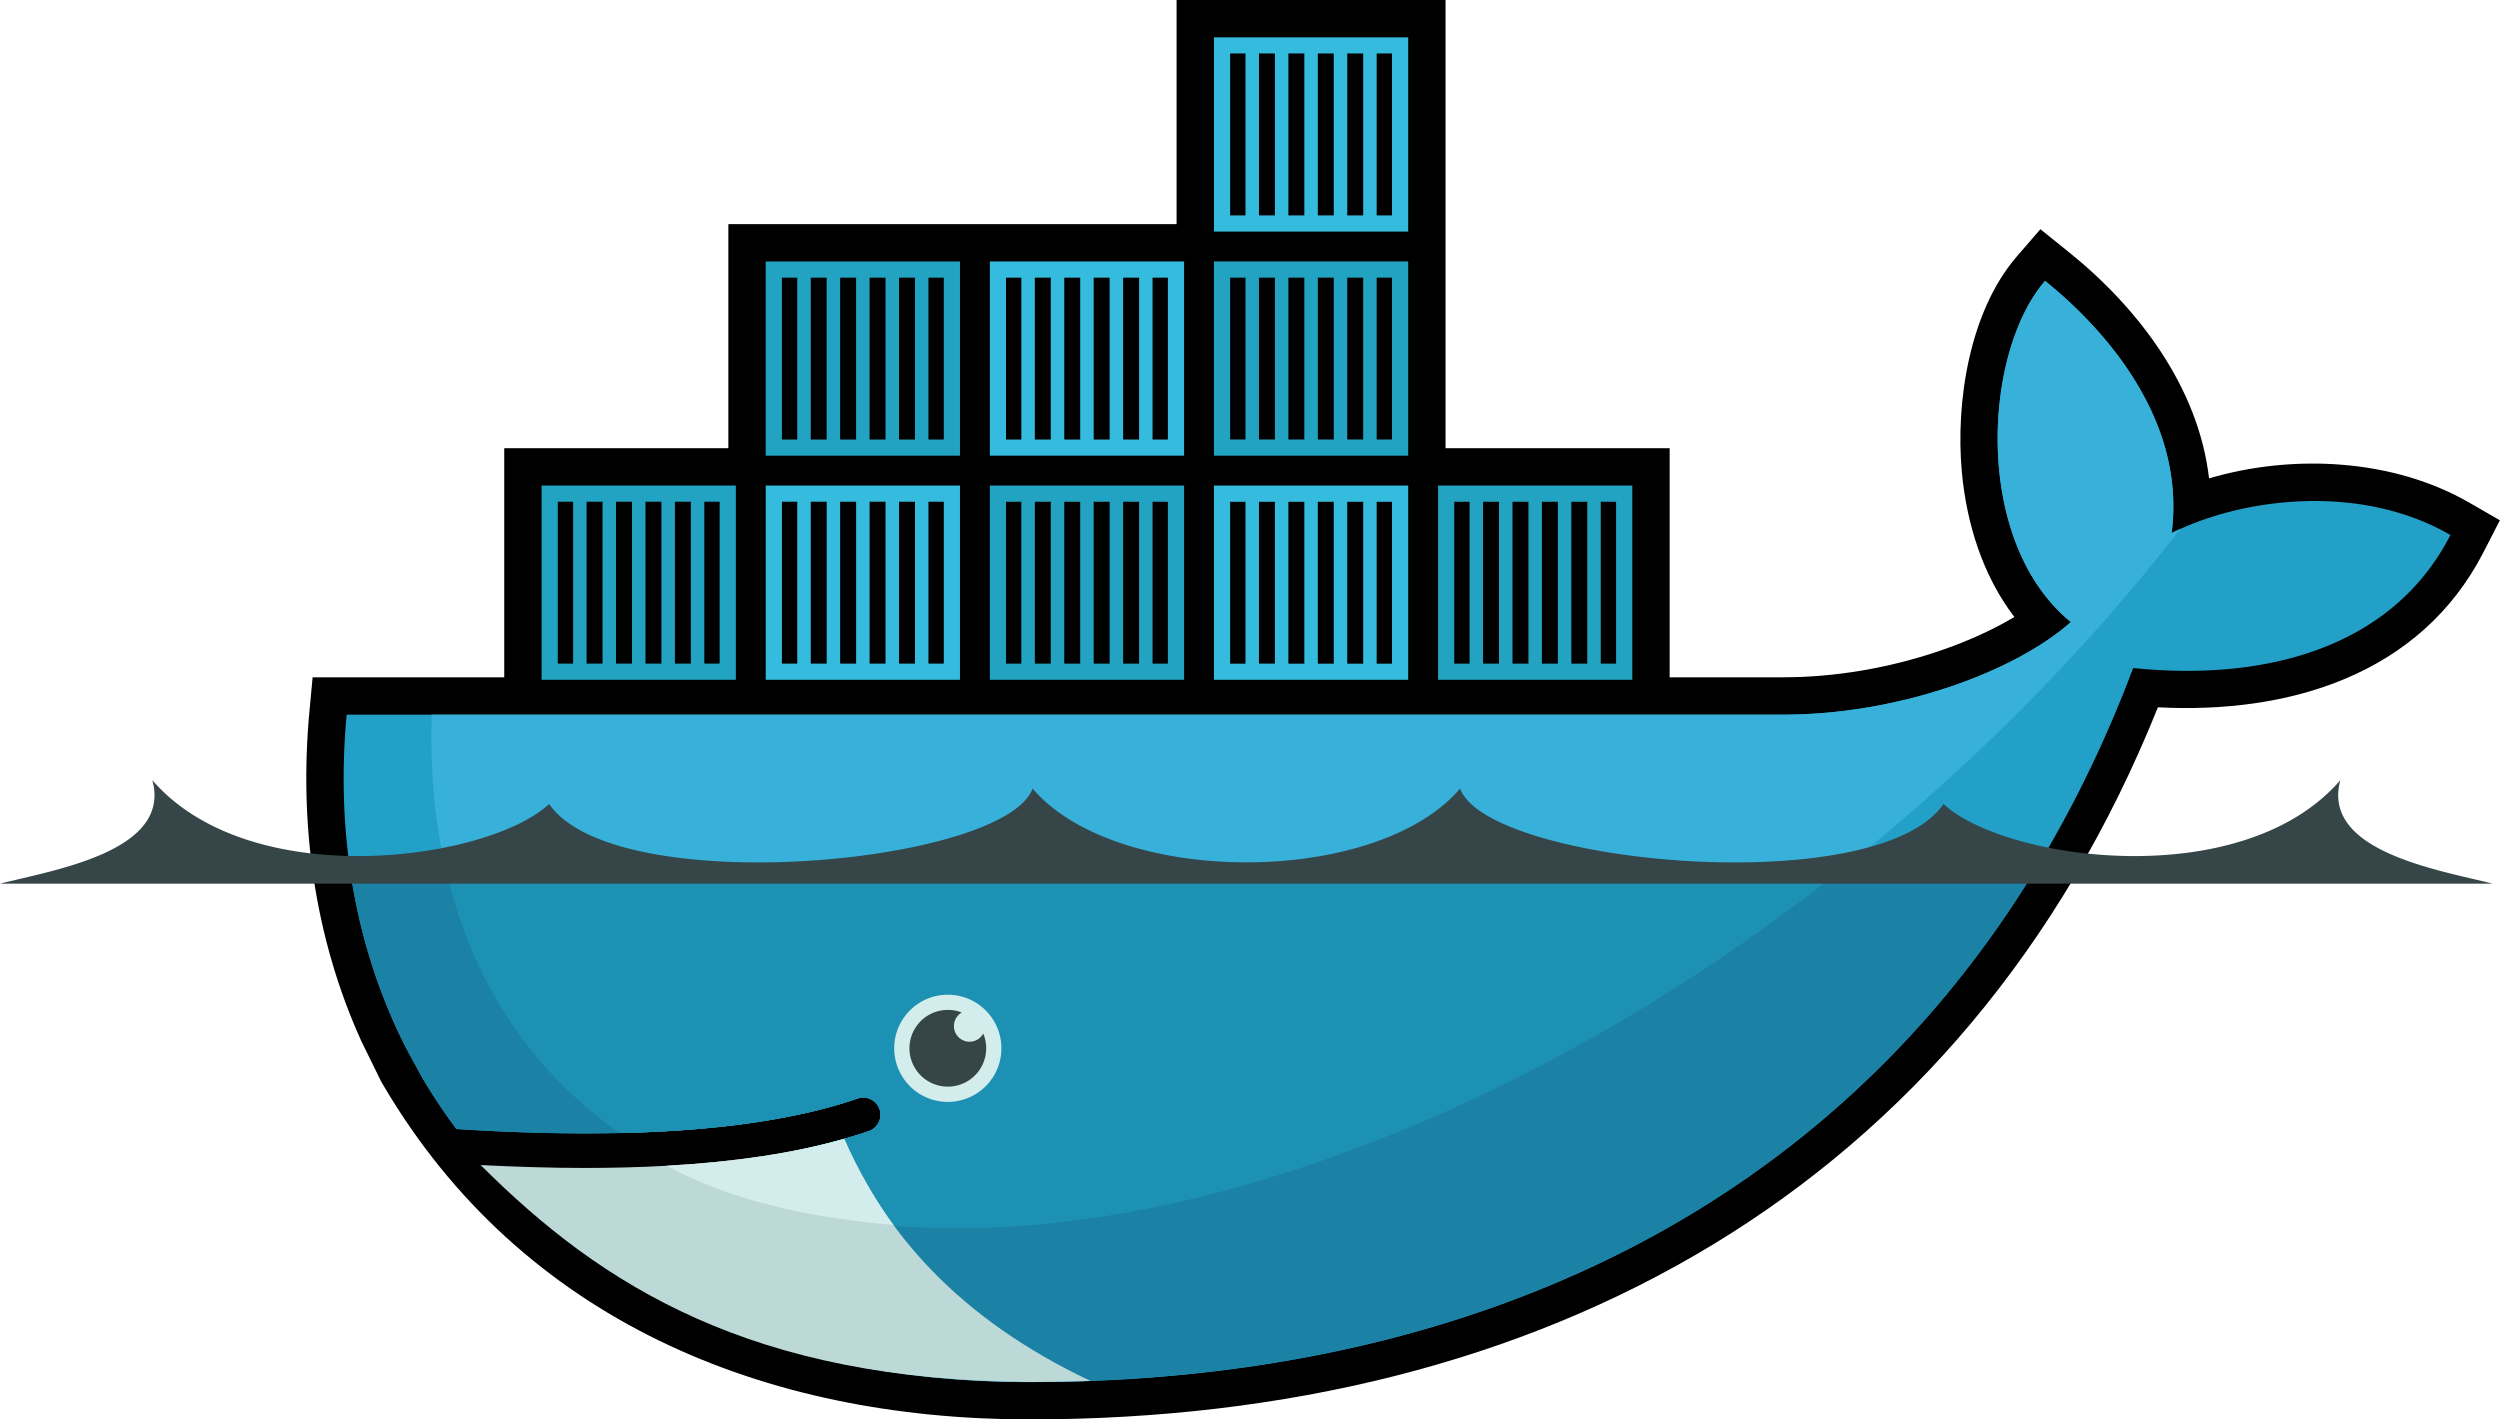 <?xml version="1.0" encoding="UTF-8" standalone="no"?>
<svg
   xmlns:dc="http://purl.org/dc/elements/1.1/"
   xmlns:cc="http://creativecommons.org/ns#"
   xmlns:rdf="http://www.w3.org/1999/02/22-rdf-syntax-ns#"
   xmlns:svg="http://www.w3.org/2000/svg"
   xmlns="http://www.w3.org/2000/svg"
   xmlns:sodipodi="http://sodipodi.sourceforge.net/DTD/sodipodi-0.dtd"
   xmlns:inkscape="http://www.inkscape.org/namespaces/inkscape"
   width="2000"
   height="1135.593"
   viewBox="0 0 204.8 116.263"
   version="1.1"
   id="svg36"
   sodipodi:docname="docker.svg"
   inkscape:version="1.0.2 (1.0.2+r75+1)">
  <defs
     id="defs40" />
  <sodipodi:namedview
     pagecolor="#ffffff"
     bordercolor="#666666"
     borderopacity="1"
     objecttolerance="10"
     gridtolerance="10"
     guidetolerance="10"
     inkscape:pageopacity="0"
     inkscape:pageshadow="2"
     inkscape:window-width="1920"
     inkscape:window-height="1016"
     id="namedview38"
     showgrid="false"
     inkscape:zoom="0.2902505"
     inkscape:cx="564.0789"
     inkscape:cy="679.53087"
     inkscape:window-x="0"
     inkscape:window-y="27"
     inkscape:window-maximized="1"
     inkscape:current-layer="svg36"
     inkscape:document-rotation="0"
     showguides="false" />
  <g
     id="g920"
     transform="matrix(0.802,0,0,0.802,-0.122,-26.598)">
    <path
       id="path2"
       style="fill-rule:evenodd;stroke-width:1.001"
       d="m 120.333,33.15 v 22.892 H 74.55 V 78.933 H 51.658 V 102.335 h -19.574 l -0.324,3.461 c -1.075,11.555 0.513,23.116 5.286,33.671 l 2.055,4.187 0.234,0.394 c 14.122,23.981 38.92,34.087 65.95,34.087 52.318,0 95.466,-23.372 115.285,-72.737 13.245,0.694 26.793,-3.225 33.273,-15.871 l 1.657,-3.231 -3.145,-1.813 c -7.661,-4.423 -17.867,-5.027 -26.56,-2.47 -1.07,-9.24 -7.142,-17.343 -14.361,-23.143 l -2.868,-2.306 -2.405,2.781 c -4.834,5.591 -6.277,14.888 -5.615,22.031 0.484,5.251 2.132,10.575 5.364,14.794 -2.454,1.476 -5.242,2.652 -7.73,3.495 -5.062,1.715 -10.56,2.669 -15.906,2.669 H 170.698 V 78.933 H 147.806 V 33.15 Z" />
    <path
       d="m 221.973,87.591 c 1.536,-11.929 -7.392,-21.299 -12.929,-25.748 -6.38,7.376 -7.371,26.708 2.638,34.847 -5.586,4.962 -17.357,9.459 -29.409,9.459 H 35.562 c -1.17,12.581 1.038,24.167 6.082,34.084 l 1.67,3.053 a 56.6,56.6 0 0 0 3.459,5.19 c 6.032,0.387 11.593,0.521 16.681,0.409 h 0.002 c 9.998,-0.221 18.157,-1.402 24.34,-3.544 a 1.763,1.763 0 0 1 1.155,3.33 c -0.822,0.285 -1.681,0.552 -2.565,0.807 h -0.003 c -4.868,1.391 -10.089,2.326 -16.825,2.741 0.4,0.007 -0.417,0.065 -0.42,0.065 -0.229,0.015 -0.517,0.043 -0.748,0.065 -2.651,0.151 -5.512,0.173 -8.438,0.173 -3.2,0 -6.35,-0.065 -9.873,-0.24 l -0.087,0.065 c 12.224,13.739 31.338,21.98 55.297,21.98 50.705,0 93.714,-22.478 112.759,-72.94 13.511,1.386 26.497,-2.059 32.404,-13.59 -9.409,-5.429 -21.508,-3.698 -28.475,-0.195"
       fill="#22a0c8"
       id="path4"
       style="fill-rule:evenodd;stroke-width:1.001" />
    <path
       d="m 221.973,87.591 c 1.536,-11.929 -7.392,-21.299 -12.929,-25.748 -6.38,7.376 -7.371,26.708 2.638,34.847 -5.586,4.962 -17.357,9.459 -29.409,9.459 H 44.25 c -0.599,19.268 6.552,33.893 19.202,42.735 h 0.003 c 9.998,-0.221 18.157,-1.402 24.34,-3.544 a 1.763,1.763 0 0 1 1.155,3.33 c -0.822,0.285 -1.681,0.552 -2.565,0.807 h -0.003 c -4.868,1.391 -10.538,2.446 -17.274,2.861 -0.002,0 -0.173,-0.151 -0.173,-0.151 17.256,8.852 42.278,8.82 70.965,-2.199 32.167,-12.358 62.099,-35.901 82.984,-62.828 -0.314,0.151 -0.621,0.288 -0.917,0.437"
       fill="#37b1d9"
       id="path6"
       style="fill-rule:evenodd;stroke-width:1.001" />
    <path
       d="m 35.837,121.435 c 0.911,6.739 2.883,13.05 5.807,18.797 l 1.67,3.053 a 56.496,56.496 0 0 0 3.459,5.19 c 6.033,0.387 11.594,0.521 16.683,0.409 9.998,-0.221 18.157,-1.402 24.34,-3.544 a 1.763,1.763 0 0 1 1.155,3.33 c -0.822,0.285 -1.681,0.552 -2.565,0.807 h -0.003 c -4.868,1.391 -10.508,2.386 -17.243,2.802 -0.231,0.014 -0.634,0.017 -0.867,0.022 -2.649,0.151 -5.481,0.24 -8.407,0.24 -3.199,0 -6.47,-0.065 -9.991,-0.24 12.224,13.74 31.456,22.01 55.415,22.01 43.409,0 81.176,-16.477 103.096,-52.882 H 35.84"
       fill="#1b81a5"
       id="path8"
       style="fill-rule:evenodd;stroke-width:1.001" />
    <path
       d="m 45.571,121.435 c 2.595,11.833 8.831,21.123 17.884,27.449 9.998,-0.221 18.157,-1.402 24.34,-3.544 a 1.763,1.763 0 0 1 1.155,3.33 c -0.822,0.285 -1.681,0.552 -2.565,0.807 h -0.003 c -4.868,1.391 -10.627,2.386 -17.363,2.802 17.256,8.85 42.205,8.723 70.89,-2.296 17.354,-6.667 34.056,-16.593 49.04,-28.547 H 45.571"
       fill="#1d91b4"
       id="path10"
       style="fill-rule:evenodd;stroke-width:1.001" />
    <path
       d="M 55.475,82.748 H 75.315 V 102.589 H 55.475 Z m 1.652,1.655 h 1.566 v 16.534 h -1.566 z m 2.943,0 h 1.629 v 16.534 h -1.629 z m 3.006,0 h 1.629 v 16.534 h -1.629 z m 3.007,0 h 1.629 v 16.534 h -1.629 z m 3.006,0 h 1.629 v 16.534 h -1.629 z m 3.005,0 h 1.566 V 100.936 H 72.095 Z M 78.366,59.857 H 98.208 V 79.696 H 78.365 V 59.857 Z m 1.655,1.655 h 1.566 v 16.533 h -1.566 z m 2.943,0 h 1.629 V 78.044 H 82.966 V 61.511 Z m 3.005,0 h 1.629 v 16.533 h -1.629 z m 3.006,0 h 1.629 v 16.533 h -1.629 z m 3.006,0 h 1.629 v 16.533 h -1.629 z m 3.006,0 h 1.568 v 16.533 h -1.568 z"
       fill="#23a3c2"
       id="path12"
       style="fill-rule:evenodd;stroke-width:1.001" />
    <path
       d="M 78.367,82.748 H 98.208 V 102.589 H 78.366 V 82.748 Z m 1.655,1.655 h 1.566 v 16.534 h -1.566 z m 2.943,0 h 1.629 V 100.936 H 82.967 V 84.403 Z m 3.005,0 h 1.629 v 16.534 h -1.629 z m 3.006,0 h 1.629 v 16.534 h -1.629 z m 3.006,0 h 1.629 v 16.534 h -1.629 z m 3.006,0 h 1.568 v 16.534 h -1.568 z"
       fill="#34bbde"
       id="path14"
       style="fill-rule:evenodd;stroke-width:1.001" />
    <path
       d="m 101.26,82.748 h 19.84 v 19.841 h -19.84 z m 1.652,1.655 h 1.564 v 16.534 h -1.564 z m 2.943,0 h 1.629 v 16.534 h -1.629 z m 3.006,0 h 1.629 v 16.534 h -1.629 z m 3.006,0 h 1.629 v 16.534 h -1.629 z m 3.006,0 h 1.631 v 16.534 h -1.631 z m 3.006,0 h 1.566 v 16.534 h -1.566 z"
       fill="#23a3c2"
       id="path16"
       style="fill-rule:evenodd;stroke-width:1.001" />
    <path
       d="m 101.26,59.856 h 19.84 v 19.839 h -19.84 z m 1.652,1.655 h 1.564 v 16.533 h -1.564 z m 2.943,0 h 1.629 v 16.533 h -1.629 z m 3.006,0 h 1.629 v 16.533 h -1.629 z m 3.006,0 h 1.629 v 16.533 h -1.629 z m 3.006,0 h 1.631 v 16.533 h -1.631 z m 3.006,0 h 1.566 v 16.533 h -1.566 z m 6.271,21.238 h 19.841 v 19.841 h -19.841 z m 1.655,1.655 h 1.566 v 16.534 h -1.566 z m 2.943,0 h 1.629 V 100.937 H 128.749 Z m 3.005,0 h 1.629 v 16.534 h -1.629 z m 3.006,0 h 1.629 v 16.534 h -1.629 z m 3.006,0 h 1.629 v 16.534 h -1.629 z m 3.006,0 h 1.566 v 16.534 h -1.566 z"
       fill="#34bbde"
       id="path18"
       style="fill-rule:evenodd;stroke-width:1.001" />
    <path
       d="m 124.151,59.856 h 19.841 v 19.839 h -19.841 z m 1.655,1.655 h 1.566 v 16.533 h -1.566 z m 2.943,0 h 1.629 v 16.533 h -1.629 z m 3.005,0 h 1.629 v 16.533 h -1.629 z m 3.006,0 h 1.629 v 16.533 h -1.629 z m 3.006,0 h 1.629 v 16.533 h -1.629 z m 3.006,0 h 1.566 v 16.533 h -1.566 z"
       fill="#23a3c2"
       id="path20"
       style="fill-rule:evenodd;stroke-width:1.001" />
    <path
       d="m 124.151,36.963 h 19.841 v 19.843 h -19.841 z m 1.655,1.652 h 1.566 v 16.535 h -1.566 V 38.614 Z m 2.943,0 h 1.629 v 16.535 h -1.629 V 38.614 Z m 3.005,0 h 1.629 v 16.535 h -1.629 V 38.614 Z m 3.006,0 h 1.629 v 16.535 h -1.629 V 38.614 Z m 3.006,0 h 1.629 V 55.15 H 137.768 V 38.614 Z m 3.006,0 h 1.566 v 16.535 h -1.566 V 38.614 Z"
       fill="#34bbde"
       id="path22"
       style="fill-rule:evenodd;stroke-width:1.001" />
    <path
       d="m 147.043,82.748 h 19.84 v 19.841 h -19.84 z m 1.652,1.655 h 1.566 v 16.534 h -1.566 z m 2.943,0 h 1.629 v 16.534 h -1.629 z m 3.007,0 h 1.629 v 16.534 h -1.629 z m 3.005,0 h 1.629 v 16.534 h -1.629 z m 3.007,0 h 1.629 v 16.534 h -1.629 z m 3.005,0 h 1.566 v 16.534 h -1.566 z"
       fill="#23a3c2"
       id="path24"
       style="fill-rule:evenodd;stroke-width:1.001" />
    <path
       d="m 96.966,134.756 a 5.474,5.474 0 1 1 -0.002,10.948 5.474,5.474 0 0 1 0.002,-10.948"
       fill="#d3ecec"
       id="path26"
       style="fill-rule:evenodd;stroke-width:1.001" />
    <path
       d="m 96.966,136.309 c 0.5,0 0.978,0.086 1.419,0.266 a 1.6,1.6 0 0 0 0.798,2.983 c 0.606,0 1.131,-0.335 1.404,-0.833 a 3.919,3.919 0 1 1 -3.621,-2.417 M 0.152,123.413 H 254.767 c -5.543,-1.406 -17.54,-3.306 -15.562,-10.572 -10.081,11.665 -34.392,8.184 -40.528,2.433 -6.832,9.909 -46.607,6.142 -49.381,-1.579 -8.566,10.053 -35.107,10.053 -43.672,0 -2.776,7.72 -42.55,11.487 -49.383,1.577 -6.135,5.752 -30.444,9.233 -40.526,-2.431 1.979,7.265 -10.018,9.165 -15.564,10.572"
       fill="#364548"
       id="path28"
       style="fill-rule:evenodd;stroke-width:1.001" />
    <path
       d="m 111.515,174.198 c -13.555,-6.432 -20.995,-15.177 -25.134,-24.722 -5.036,1.436 -11.087,2.356 -18.12,2.75 -2.649,0.151 -5.436,0.225 -8.359,0.225 -3.372,0 -6.925,-0.108 -10.655,-0.296 12.431,12.424 27.723,21.989 56.039,22.163 2.089,0 4.165,-0.043 6.23,-0.108"
       fill="#bdd9d7"
       id="path30"
       style="fill-rule:evenodd;stroke-width:1.001" />
    <path
       d="m 91.415,158.284 c -1.875,-2.546 -3.694,-5.745 -5.032,-8.81 -5.036,1.438 -11.089,2.358 -18.124,2.753 4.832,2.622 11.74,5.052 23.156,6.057"
       fill="#d3ecec"
       id="path32"
       style="fill-rule:evenodd;stroke-width:1.001" />
  </g>
</svg>

